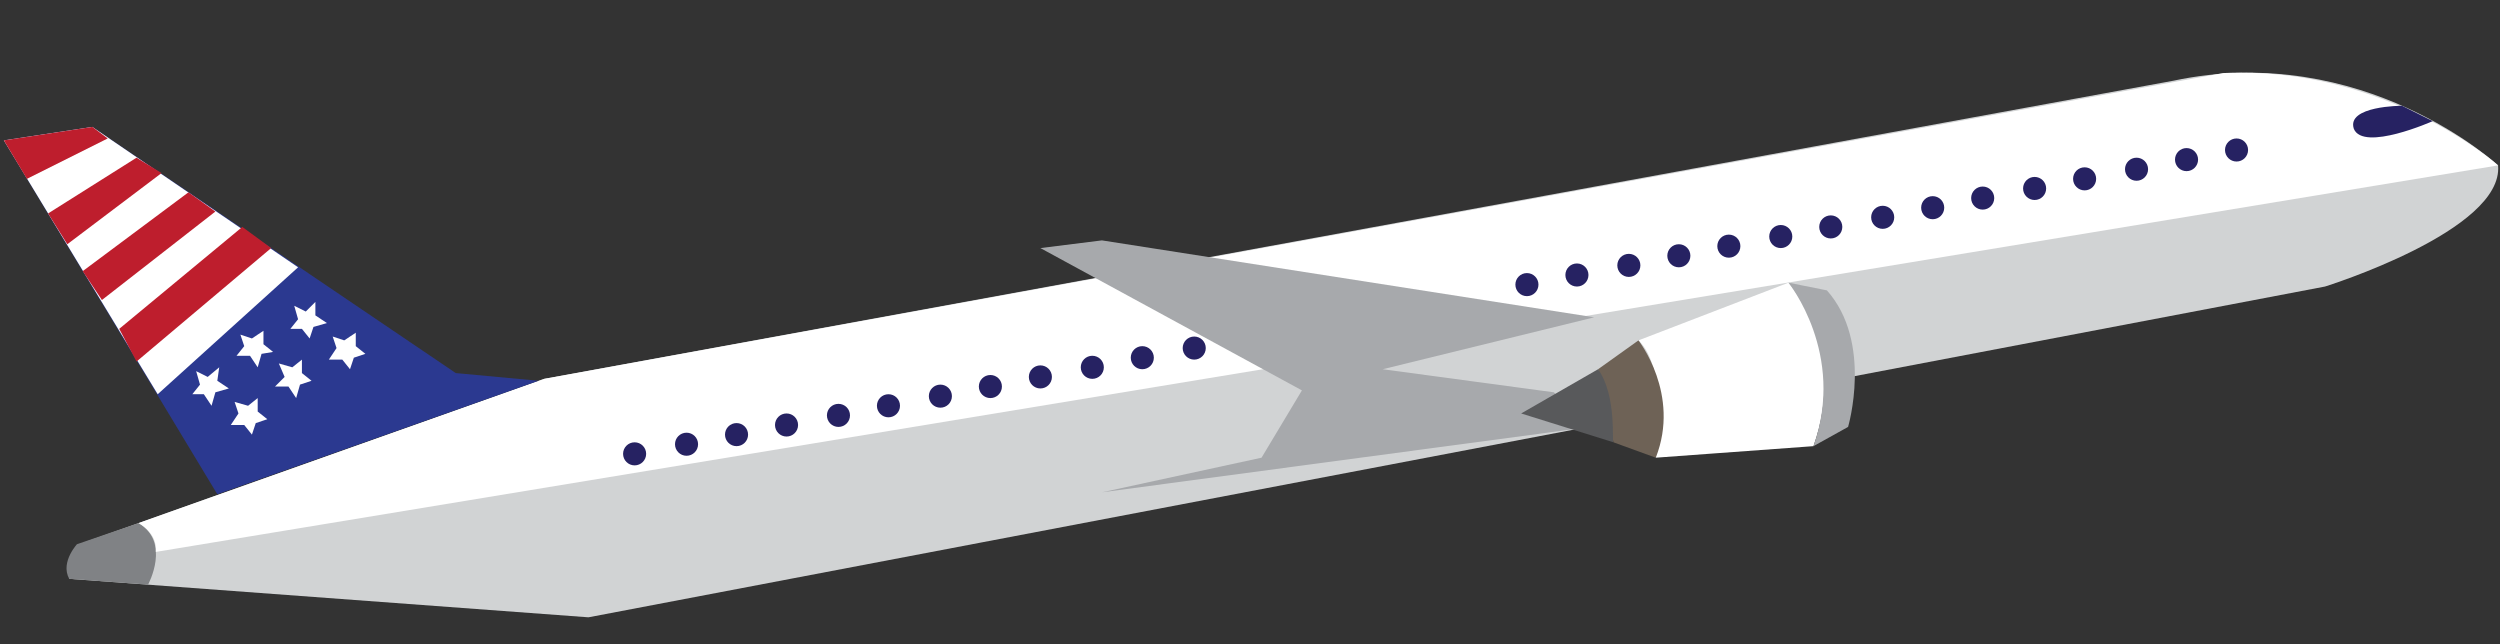 <?xml version="1.0" encoding="utf-8"?>
<!-- Generator: Adobe Illustrator 18.1.0, SVG Export Plug-In . SVG Version: 6.00 Build 0)  -->
<!DOCTYPE svg PUBLIC "-//W3C//DTD SVG 1.1//EN" "http://www.w3.org/Graphics/SVG/1.1/DTD/svg11.dtd">
<svg version="1.1" id="Layer_1" xmlns="http://www.w3.org/2000/svg" xmlns:xlink="http://www.w3.org/1999/xlink" x="0px" y="0px"
	 viewBox="0 129.5 130 33.5" enable-background="new 0 129.5 130 33.5" xml:space="preserve">
<rect x="0" y="129.5" width="130" height="33.5" fill="#333333" stroke="none"/>
<g>
	<path fill="#D1D3D4" d="M3.6,159.6l27,2l90.3-17.2c0,0,9.3-2.9,9-6.3c0,0-7-6.5-16.9-4.4l-84.7,15.5l-23.9,8.5L3.6,159.6z"/>
	<path fill="#808285" d="M3.6,159.6l4.1,0.3c0,0,1.2-2.2-0.5-3.2l-3.2,1.1C4.1,157.7,3.1,158.7,3.6,159.6z"/>
	<path fill="#FFFFFF" d="M8.1,158.2l121.8-20.1c0,0-5.8-5.2-14.3-4.8l-87.3,15.9l-21.1,7.5C7.2,156.7,8.2,157.2,8.1,158.2z"/>
	<polygon fill="#2B3990" points="11.3,155.2 28,149.3 23.7,148.9 4.8,136.1 0.2,136.8 	"/>
	<polygon fill="#A7A9AC" points="57.3,155.1 65.6,153.3 67.7,149.8 54.1,142.4 57.3,142 82.9,146 71.9,148.7 80.8,149.9 82.7,151.7 
			"/>
	<path fill="#FFFFFF" d="M93,144.2c0,0,3.1,3.5,1.3,8.5l-8.2,0.6c0,0,0.7-4.6-0.9-6.1L93,144.2z"/>
	<path fill="#6E6256" d="M86.1,153.3l-2.2-0.8l-0.8-3.8l2.1-1.5C85.2,147.2,87.4,150,86.1,153.3z"/>
	<path fill="#A7A9AC" d="M94.3,152.7l1.8-1c0,0,1.3-4.4-1.1-7.1l-2-0.4C93,144.2,96,147.9,94.3,152.7z"/>
	<path fill="#58595B" d="M83.1,148.7l-4,2.3l4.8,1.5C83.8,152.6,84.1,150.1,83.1,148.7z"/>
	<circle fill="#262262" cx="116.3" cy="137.3" r="0.6"/>
	<circle fill="#262262" cx="113.7" cy="137.8" r="0.6"/>
	<circle fill="#262262" cx="111.1" cy="138.3" r="0.6"/>
	<circle fill="#262262" cx="108.4" cy="138.8" r="0.6"/>
	<circle fill="#262262" cx="105.8" cy="139.3" r="0.6"/>
	<circle fill="#262262" cx="103.1" cy="139.8" r="0.6"/>
	<circle fill="#262262" cx="100.5" cy="140.3" r="0.6"/>
	<circle fill="#262262" cx="97.9" cy="140.8" r="0.6"/>
	<circle fill="#262262" cx="95.2" cy="141.3" r="0.6"/>
	<circle fill="#262262" cx="92.6" cy="141.8" r="0.6"/>
	<circle fill="#262262" cx="89.9" cy="142.3" r="0.6"/>
	<circle fill="#262262" cx="87.3" cy="142.8" r="0.6"/>
	<circle fill="#262262" cx="84.7" cy="143.3" r="0.6"/>
	<circle fill="#262262" cx="82" cy="143.8" r="0.6"/>
	<circle fill="#262262" cx="79.4" cy="144.3" r="0.6"/>
	<circle fill="#262262" cx="62.1" cy="147.6" r="0.6"/>
	<circle fill="#262262" cx="59.4" cy="148.1" r="0.6"/>
	<circle fill="#262262" cx="56.8" cy="148.6" r="0.6"/>
	<circle fill="#262262" cx="54.1" cy="149.1" r="0.6"/>
	<circle fill="#262262" cx="51.5" cy="149.6" r="0.6"/>
	<circle fill="#262262" cx="48.9" cy="150.1" r="0.6"/>
	<circle fill="#262262" cx="46.2" cy="150.6" r="0.6"/>
	<circle fill="#262262" cx="43.6" cy="151.1" r="0.6"/>
	<circle fill="#262262" cx="40.9" cy="151.6" r="0.6"/>
	<circle fill="#262262" cx="38.3" cy="152.1" r="0.6"/>
	<circle fill="#262262" cx="35.7" cy="152.6" r="0.6"/>
	<circle fill="#262262" cx="33" cy="153.1" r="0.6"/>
	<path fill="#262262" d="M124.9,135c0,0-2.9,0-2.5,1.2c0.5,1.2,4.1-0.4,4.1-0.4L124.9,135z"/>
	<polygon fill="#FFFFFF" points="8.2,150 15.5,143.4 4.8,136.1 0.2,136.8 	"/>
	<polygon fill="#BE1E2D" points="7.1,148.3 14.1,142.4 12.6,141.3 6.2,146.6 	"/>
	<polygon fill="#BE1E2D" points="5.3,145.1 11.2,140.5 9.8,139.5 4.3,143.6 	"/>
	<polygon fill="#BE1E2D" points="3.5,142.2 8.4,138.5 7.1,137.7 2.5,140.6 	"/>
	<polygon fill="#BE1E2D" points="1.4,138.8 5.6,136.7 4.8,136.1 0.2,136.8 	"/>
	<polygon fill="#FFFFFF" points="15.9,145.7 16.4,145.2 16.4,145.9 17,146.3 16.3,146.5 16.1,147.1 15.7,146.6 15.1,146.6 
		15.5,146.1 15.3,145.4 	"/>
	<polygon fill="#FFFFFF" points="13.1,147.1 13.7,146.7 13.7,147.4 14.2,147.8 13.6,147.9 13.4,148.6 13,148 12.3,148 12.7,147.5 
		12.5,146.9 	"/>
	<polygon fill="#FFFFFF" points="10.8,149.1 11.4,148.6 11.3,149.3 11.9,149.7 11.2,149.9 11,150.6 10.6,150 10,150 10.4,149.5 
		10.2,148.8 	"/>
	<polygon fill="#FFFFFF" points="17.9,147.2 18.5,146.8 18.5,147.5 19,147.9 18.4,148.1 18.2,148.7 17.8,148.2 17.1,148.2 
		17.5,147.6 17.3,147 	"/>
	<polygon fill="#FFFFFF" points="15.2,148.6 15.7,148.2 15.7,148.9 16.2,149.3 15.6,149.5 15.4,150.2 15,149.6 14.3,149.6 
		14.8,149.1 14.5,148.4 	"/>
	<polygon fill="#FFFFFF" points="12.9,150.6 13.4,150.2 13.4,150.9 13.9,151.3 13.3,151.5 13.1,152.1 12.7,151.6 12,151.6 12.4,151 
		12.2,150.4 	"/>
</g>
</svg>
